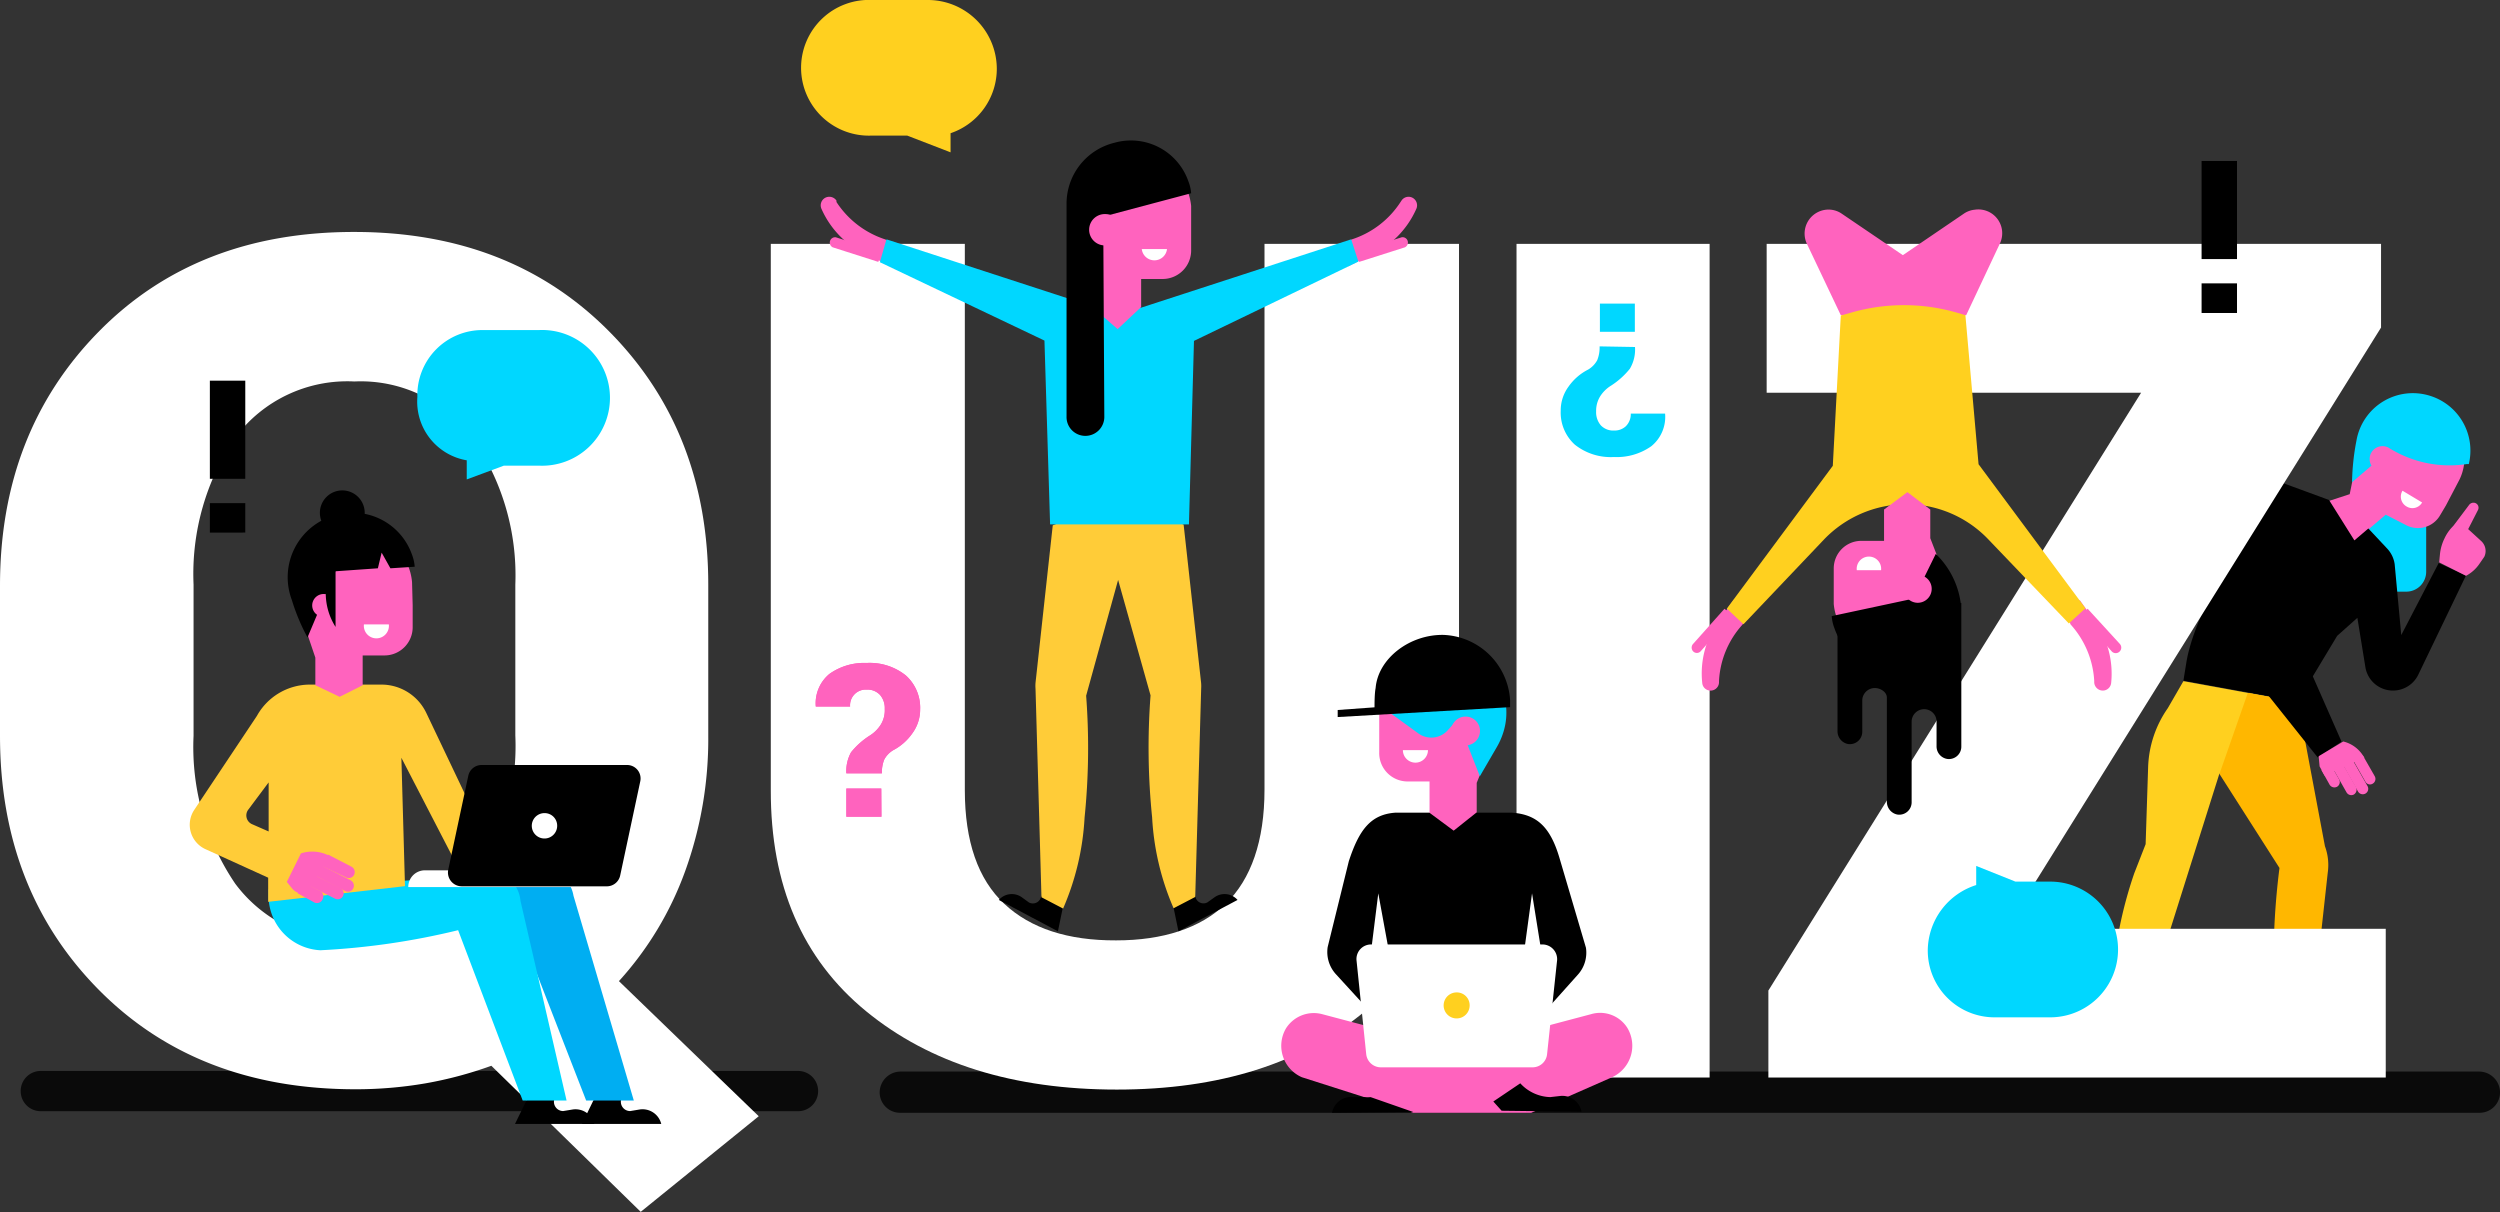 <svg xmlns="http://www.w3.org/2000/svg" viewBox="0 0 159.51 77.34"><rect x="0" y="0" width="159.51" height="77.34" fill="#333333" stroke="none"/><defs><style>.cls-1{isolation:isolate;}.cls-2{mix-blend-mode:soft-light;opacity:0.8;}.cls-3{fill:#00d7ff;}.cls-4{fill:#ff63be;}.cls-5{fill:#fff;}.cls-6{fill:#ffd01f;}.cls-7{fill:#ffb700;}.cls-8{fill:#00aef2;}.cls-9{fill:#ffcc38;}</style></defs><g class="cls-1"><g id="BACKGROUND_2" data-name="BACKGROUND 2"><g class="cls-2"><path d="M158.16,68.37H57.48a1.34,1.34,0,0,0-1.35,1.23A1.3,1.3,0,0,0,57.41,71H158.23a1.3,1.3,0,0,0,1.28-1.37A1.34,1.34,0,0,0,158.16,68.37Z"/><path d="M50.92,70.9H2.6a1.28,1.28,0,0,1-1.28-1.28h0A1.28,1.28,0,0,1,2.6,68.33H50.92a1.28,1.28,0,0,1,1.28,1.29h0A1.28,1.28,0,0,1,50.92,70.9Z"/></g><path class="cls-3" d="M151,31.87h3.8a0,0,0,0,1,0,0v4.61a1.27,1.27,0,0,1-1.27,1.27h-1.26A1.27,1.27,0,0,1,151,36.48V31.87A0,0,0,0,1,151,31.87Z"/><path class="cls-4" d="M156.93,30.59a3.22,3.22,0,0,0-.65-3.69,3.29,3.29,0,0,0-3.87-.61l-.21.11a3.32,3.32,0,0,0-1.67,2.13l-.61,3-1.32.43.38,3.69,1.24-1.11,2-1.7,1.25.64a1.63,1.63,0,0,0,2.21-.59h0l.38-.64Z"/><path class="cls-3" d="M157.38,29.61l.14,0A3.66,3.66,0,0,0,155,25.24h0a3.65,3.65,0,0,0-4.65,2.88,15.07,15.07,0,0,0-.28,2.65l2.47-2.11.21.11A7.26,7.26,0,0,0,157.38,29.61Z"/><path class="cls-5" d="M154.54,32.06a.71.71,0,0,1-1,.25.72.72,0,0,1-.25-1"/><path d="M153.21,40.52,152.79,36a1.83,1.83,0,0,0-.48-1l-1.2-1.28-.89.76-1.62-2.58-3.16-1.16s-5.28,7.28-5.95,11.58l-.18,1.11,7.29,1.33,2.52-4.19,1.29-1.15.51,3.14a1.78,1.78,0,0,0,1.81,1.5h0a1.79,1.79,0,0,0,1.56-1l3.05-6.34-1.74-.8Z"/><path class="cls-6" d="M136.75,64.77l4.85-15.39s4.3-2.7,4.87-4.25l.13-.34-7.29-1.33-1,1.73a6.94,6.94,0,0,0-1.25,3.73l-.16,4.94-.73,1.87a27.2,27.2,0,0,0-1.38,6.61l-.16,2.43Z"/><path class="cls-7" d="M145.14,63.89l.11.88h2.27l1-9.09a3.47,3.47,0,0,0-.18-1.69l-1.73-9.2-3.19-.58-1.81,5.17,3.83,6A46.38,46.38,0,0,0,145.14,63.89Z"/><path class="cls-4" d="M152.72,29.7a.83.83,0,0,1-1.13.29.82.82,0,1,1,1.13-.29Z"/><polygon points="144.22 35.48 142.99 42.19 147.88 48.33 149.4 47.32 146.7 41.18 146.66 33.87 144.22 35.48"/><path class="cls-4" d="M157.34,36.74h0a2.36,2.36,0,0,0,.86-.77l.31-.45a.86.86,0,0,0-.2-1l-.83-.76.62-1.21a.32.32,0,0,0-.18-.46h0a.35.35,0,0,0-.37.11l-1,1.33-.1.11a2.61,2.61,0,0,0-.48.71h0a2.94,2.94,0,0,0-.29,1l-.05.53Z"/><path class="cls-4" d="M151.39,50h0a.35.35,0,0,0,.13-.47l-.75-1.31-.85-.1,1,1.75A.33.33,0,0,0,151.39,50Z"/><path class="cls-4" d="M150.93,50.63h0a.35.35,0,0,0,.13-.47l-1.14-2-.6.34,1.13,2A.35.35,0,0,0,150.93,50.63Z"/><path class="cls-4" d="M150.19,50.69h0a.37.37,0,0,0,.13-.48l-1-1.75-.6.34,1,1.76A.35.35,0,0,0,150.19,50.69Z"/><path class="cls-4" d="M149.11,50.2h0a.35.35,0,0,0,.13-.48l-.52-.92-.6.34.52.93A.36.36,0,0,0,149.11,50.2Z"/><path class="cls-4" d="M148.32,49.49,148,48.9l-.06-.65,1.57-.94h0a2.07,2.07,0,0,1,1.32,1l.05,0Z"/><path class="cls-5" d="M45.19,46.94a24.77,24.77,0,0,1-1.48,8.66,21.09,21.09,0,0,1-4.22,7l8.92,8.62-7.53,6.1L31.35,68a25.07,25.07,0,0,1-4.19,1.12,26.26,26.26,0,0,1-4.47.38q-10.13,0-16.41-6.37T0,46.94V37.37q0-9.78,6.27-16.18T22.61,14.8q10,0,16.3,6.39t6.28,16.18ZM32.88,37.3A15.37,15.37,0,0,0,30.19,28a8.84,8.84,0,0,0-7.58-3.66A8.91,8.91,0,0,0,15,27.93a15.49,15.49,0,0,0-2.65,9.37v9.64A15.54,15.54,0,0,0,15,56.37,9,9,0,0,0,22.69,60a8.75,8.75,0,0,0,7.52-3.65,15.6,15.6,0,0,0,2.67-9.43Z"/><path class="cls-5" d="M93.09,15.56V50.41q0,9.11-6,14.11t-15.83,5q-9.9,0-16-5T49.18,50.41V15.56H61.56V50.41q0,4.91,2.52,7.26T71.21,60c3,0,5.39-.78,7-2.34s2.47-4,2.47-7.27V15.56Z"/><path class="cls-5" d="M109.08,68.75H96.76V15.56h12.32Z"/><path class="cls-5" d="M128,59.26h24.22v9.49H112.83V63.2l23.78-38.14H112.72v-9.5h39.2V20.9Z"/><path d="M33.66,70.07l-.8,1.64h5.06a1.24,1.24,0,0,0-1.38-.92l-.61.1a.59.59,0,0,1-.54-.82H33.66Z"/><path d="M37.93,70.07l-.8,1.64h5.06a1.23,1.23,0,0,0-1.38-.92l-.6.1a.59.59,0,0,1-.55-.82H37.93Z"/><path class="cls-8" d="M37.4,70.22,32.92,58.7l-5.14-2.6L22,59.25l-1.63-2.51,6.36.71,8.53-1.93a2.12,2.12,0,0,1,1.33,1.63l3.85,13.07Z"/><path class="cls-3" d="M32.08,55.79a2.12,2.12,0,0,1,1.13,1.69l2.94,12.74h-2.8L29.23,59.35a46.69,46.69,0,0,1-8.79,1.28,3.48,3.48,0,0,1-3.3-3.3v-.59Z"/><path class="cls-9" d="M29.26,55.41l1.54-2.36-3.6-7.56a3.17,3.17,0,0,0-2.87-1.81H19.74a3.87,3.87,0,0,0-3.35,2l-4,6a1.71,1.71,0,0,0,.72,2.5l4,1.82v1.54l8.73-1-.23-8.19ZM16.09,52.59a.61.61,0,0,1-.25-.93l1.3-1.74v3.13Z"/><path class="cls-4" d="M26.29,37.14A3.55,3.55,0,0,0,23.59,34a3.64,3.64,0,0,0-4,1.6l-.14.23a3.61,3.61,0,0,0-.39,3l1.06,3.13v1.76l1.55.74,1.47-.74,0-1.9h1.41A1.8,1.8,0,0,0,26.33,40V38.62Z"/><path class="cls-5" d="M24.81,39.84a.8.8,0,1,1-1.59,0"/><path class="cls-4" d="M22.59,55.82h0a.39.39,0,0,0-.16-.52l-1.49-.77L20,55l2.12,1A.38.38,0,0,0,22.59,55.82Z"/><path class="cls-4" d="M22.54,56.68h0a.39.39,0,0,0-.16-.51L20.09,55l-.35.68L22,56.84A.38.38,0,0,0,22.54,56.68Z"/><path class="cls-4" d="M21.88,57.18h0a.38.38,0,0,0-.16-.52l-2-1-.36.67,2,1A.38.38,0,0,0,21.88,57.18Z"/><path class="cls-4" d="M20.59,57.36h0a.38.38,0,0,0-.16-.51l-1.05-.55L19,57l1,.55A.39.39,0,0,0,20.59,57.36Z"/><path class="cls-4" d="M19.43,57.19l-.49-.26a1,1,0,0,1-.31-.25l-.33-.41.9-1.82,0,0a2.33,2.33,0,0,1,1.86.18Z"/><path d="M21.44,32.86h0a4,4,0,0,1,4.84,2.51,2.73,2.73,0,0,1,.18.79l-1.55.1-.56-1-.24,1-2.71.19-1.78,4.22a12.73,12.73,0,0,1-1-2.39A4.1,4.1,0,0,1,21.44,32.86Z"/><path class="cls-4" d="M21.38,38.62a.73.73,0,1,1-.73-.72A.73.73,0,0,1,21.38,38.62Z"/><path d="M23.27,32.72a1.43,1.43,0,1,1-1.43-1.43A1.43,1.43,0,0,1,23.27,32.72Z"/><path d="M21.41,35.11V40a4,4,0,0,1-.57-2.81A7.38,7.38,0,0,1,21.41,35.11Z"/><path class="cls-5" d="M36.66,56.6H26.05a1.06,1.06,0,0,1,1.06-1.07h9.55Z"/><path d="M38.76,56.55H29.45a.88.88,0,0,1-.85-1.06l1.28-6a.87.87,0,0,1,.85-.68H40a.86.86,0,0,1,.85,1.05l-1.28,6A.87.87,0,0,1,38.76,56.55Z"/><path class="cls-5" d="M35.55,52.69a.81.81,0,1,1-.8-.81A.8.8,0,0,1,35.55,52.69Z"/><path class="cls-6" d="M63.6,4.36A4.4,4.4,0,0,0,59.17,0H55.65a4.33,4.33,0,1,0,0,8.65h2.23l2.77,1.07V8.5A4.34,4.34,0,0,0,63.6,4.36Z"/><path class="cls-3" d="M123,60.57a4.26,4.26,0,0,0,4.29,4.34h3.52a4.33,4.33,0,1,0,0-8.66h-2.22l-2.5-1v1.22A4.42,4.42,0,0,0,123,60.57Z"/><path class="cls-3" d="M26.63,25.33a4.15,4.15,0,0,1,4.23-4.27h3.52a4.33,4.33,0,1,1,0,8.65H32.15l-2.37.88V29.37A3.8,3.8,0,0,1,26.63,25.33Z"/><path class="cls-3" d="M104.32,22.14a2.4,2.4,0,0,1-.33,1.39,5,5,0,0,1-1.19,1.07,2.16,2.16,0,0,0-.71.7,1.75,1.75,0,0,0-.25.95,1.28,1.28,0,0,0,.3.89,1.09,1.09,0,0,0,.85.33,1.05,1.05,0,0,0,.74-.27,1.08,1.08,0,0,0,.32-.81h2.19v0a2.41,2.41,0,0,1-.88,2.08,3.82,3.82,0,0,1-2.38.69,3.68,3.68,0,0,1-2.5-.79,2.76,2.76,0,0,1-.9-2.16,2.56,2.56,0,0,1,.49-1.53,3.42,3.42,0,0,1,1.26-1.1,1.55,1.55,0,0,0,.58-.6,2.14,2.14,0,0,0,.15-.88Zm-2.24-2.77h2.23v1.8h-2.23Z"/><path class="cls-4" d="M54,49.34A2.48,2.48,0,0,1,54.3,48a4.91,4.91,0,0,1,1.2-1.07,2.23,2.23,0,0,0,.7-.7,1.75,1.75,0,0,0,.25-1,1.28,1.28,0,0,0-.3-.89A1.09,1.09,0,0,0,55.3,44a1,1,0,0,0-1.06,1.08H52.05v0A2.43,2.43,0,0,1,52.92,43a3.82,3.82,0,0,1,2.38-.7,3.68,3.68,0,0,1,2.5.8,2.77,2.77,0,0,1,.91,2.16,2.57,2.57,0,0,1-.5,1.53A3.42,3.42,0,0,1,57,47.86a1.55,1.55,0,0,0-.58.6,2.14,2.14,0,0,0-.15.88Zm2.24,2.77H54v-1.8h2.23Z"/><path class="cls-4" d="M54,49.34A2.48,2.48,0,0,1,54.3,48a4.91,4.91,0,0,1,1.2-1.07,2.23,2.23,0,0,0,.7-.7,1.75,1.75,0,0,0,.25-1,1.28,1.28,0,0,0-.3-.89A1.09,1.09,0,0,0,55.3,44a1,1,0,0,0-1.06,1.08H52.05v0A2.43,2.43,0,0,1,52.92,43a3.82,3.82,0,0,1,2.38-.7,3.68,3.68,0,0,1,2.5.8,2.77,2.77,0,0,1,.91,2.16,2.57,2.57,0,0,1-.5,1.53A3.42,3.42,0,0,1,57,47.86a1.55,1.55,0,0,0-.58.6,2.14,2.14,0,0,0-.15.88Zm2.24,2.77H54v-1.8h2.23Z"/><path d="M15.65,30.55H13.39V24.29h2.26Zm0,3.43H13.39V32.1h2.26Z"/><path d="M142.73,16.53h-2.26V10.27h2.26Zm0,3.44h-2.26V18.08h2.26Z"/><path d="M67.81,57.92l-.31,1.5-3.77-2h0a1.1,1.1,0,0,1,1.48-.16l.44.32a.53.53,0,0,0,.78-.43h0Z"/><path d="M74.88,57.92l.31,1.5,3.77-2h0a1.1,1.1,0,0,0-1.48-.16l-.45.32a.53.53,0,0,1-.77-.43h0Z"/><path class="cls-9" d="M76.63,43.52,75.52,33.47,71.7,32l-.36.14L71,32l-3.83,1.52-1.1,10.05a2.29,2.29,0,0,0,0,.37l.38,13.31,1.38.72a16.78,16.78,0,0,0,1.37-5.8,44,44,0,0,0,.1-7.78L71.34,37l2.07,7.37a44,44,0,0,0,.1,7.78,16.78,16.78,0,0,0,1.37,5.8l1.38-.72.38-13.31A2.29,2.29,0,0,0,76.63,43.52Z"/><path class="cls-4" d="M89.43,15.14l-2.91.93.2.64,2.92-.93a.34.34,0,0,0-.21-.64Z"/><path class="cls-4" d="M86,15.47l.23-.19a5.84,5.84,0,0,0,3.13-2.39l.06-.09a.54.54,0,0,1,.82-.1h0a.55.55,0,0,1,.13.62h0a5.87,5.87,0,0,1-3,3L86,17Z"/><path class="cls-4" d="M53.33,15.14l2.92.93-.21.64-2.91-.93a.34.34,0,0,1,.2-.64Z"/><path class="cls-4" d="M56.73,15.47l-.23-.19a5.88,5.88,0,0,1-3.13-2.39l0-.09a.55.55,0,0,0-.83-.1h0a.55.55,0,0,0-.13.62h0a5.87,5.87,0,0,0,3,3l1.47.66Z"/><path class="cls-3" d="M86.21,15.27l-13.4,4.36s-2.85,0-2.86,0L56.56,15.27l-.42,1.46,10.5,5L67,33.46h8.86l.32-11.71,10.49-5.06Z"/><path class="cls-4" d="M76,13.15A3.58,3.58,0,0,0,73.23,10a3.68,3.68,0,0,0-4.09,1.61l-.14.23a3.7,3.7,0,0,0-.39,3L69.68,18l-.05,1.54L71.31,21l1.5-1.41V17.8l1.4,0A1.82,1.82,0,0,0,76,16h0V14.65Z"/><path d="M69.26,27.81h0a1.21,1.21,0,0,0,1.2-1.21l-.07-12.78L76,12.33a2.63,2.63,0,0,0-.18-.77,3.88,3.88,0,0,0-4.72-2.45h0A4,4,0,0,0,68.05,13c0,.15,0,9.6,0,13.57A1.2,1.2,0,0,0,69.26,27.81Z"/><path class="cls-5" d="M74.46,15.89a.81.81,0,0,1-1.61,0"/><path class="cls-4" d="M71.49,14.61a1,1,0,1,1-.95-.95A.95.95,0,0,1,71.49,14.61Z"/><path d="M117.24,39.83v6.82a.83.83,0,0,0,.66.82.79.79,0,0,0,.92-.78v-2a.8.8,0,0,1,.8-.79c.37,0,.77.26.77.61v6.64a.83.83,0,0,0,.66.82.79.79,0,0,0,.92-.78l0-5.14a.8.8,0,0,1,.84-.8h0a.79.79,0,0,1,.75.79v1.56a.81.81,0,0,0,.66.82.79.79,0,0,0,.92-.77V38.47Z"/><path class="cls-4" d="M117.45,20.11h8l2.15-4.57A1.52,1.52,0,0,0,126,13.38h0a1.49,1.49,0,0,0-.71.26l-3.88,2.64-3.89-2.64a1.49,1.49,0,0,0-.7-.26h0a1.53,1.53,0,0,0-1.54,2.16Z"/><path class="cls-4" d="M108.53,41.53l2-2.24-.5-.45-2,2.24a.35.35,0,0,0,0,.48A.33.33,0,0,0,108.53,41.53Z"/><path class="cls-4" d="M111.29,39.56l-.1.28a5.78,5.78,0,0,0-1.51,3.61v.1a.54.54,0,0,1-.66.5h0a.53.53,0,0,1-.41-.47h0a5.76,5.76,0,0,1,1.07-4l.94-1.3Z"/><path class="cls-4" d="M134.71,41.53l-2-2.24.49-.45,2.05,2.24a.35.35,0,0,1,0,.48A.35.35,0,0,1,134.71,41.53Z"/><path class="cls-4" d="M132,39.56l.11.28a5.84,5.84,0,0,1,1.51,3.61v.1a.55.55,0,0,0,.66.5h0a.54.54,0,0,0,.42-.47h0a5.77,5.77,0,0,0-1.08-4l-.93-1.3Z"/><path class="cls-6" d="M133.06,38.81l-6.82-9.19-.84-9.51-.54-.16a12.14,12.14,0,0,0-6.76,0l-.65.18-.51,9.59-6.76,9.11,1.06,1,5.15-5.42a7.31,7.31,0,0,1,5.22-2.24h0a7.24,7.24,0,0,1,5.24,2.23L132,39.78Z"/><path class="cls-4" d="M117,38.53a3.48,3.48,0,0,0,2.64,3.08,3.56,3.56,0,0,0,4-1.56l.14-.22a3.55,3.55,0,0,0,.38-2.91l-1-2.58V32.51l-1.46-1.11-1.49,1.11,0,2h-1.38A1.76,1.76,0,0,0,117,36.25v.83Z"/><path class="cls-5" d="M118.47,36.38a.78.78,0,1,1,1.55,0"/><path d="M122.11,38.19l-5.24,1.12a2.73,2.73,0,0,0,.18.79,4,4,0,0,0,4.87,2.53,4.22,4.22,0,0,0,3.2-4,5.35,5.35,0,0,0-1.61-3.29Z"/><path class="cls-4" d="M121.47,37.57a.89.89,0,1,1,.89.89A.89.89,0,0,1,121.47,37.57Z"/><path d="M99.5,54.74c-.59-2-1.46-2.79-3.07-2.89-.71,0-6.66,0-7.37,0-1.61.1-2.35,1.11-3,3.1l-1.35,5.48a2.1,2.1,0,0,0,.51,1.71l1.83,2L87.94,57l1.58,8.61h7.06L97.75,57l1.15,7.17,1.79-2a2.1,2.1,0,0,0,.5-1.7Z"/><path class="cls-4" d="M88,45.65a3.57,3.57,0,0,1,2.71-3.16,3.67,3.67,0,0,1,4.05,1.61l.14.22a3.69,3.69,0,0,1,.39,3l-1.07,2.63v1.88L92.75,53l-1.54-1.14,0-2H89.77A1.81,1.81,0,0,1,88,48h0v-.83Z"/><path class="cls-5" d="M89.51,47.86a.8.8,0,0,0,1.6,0"/><path class="cls-3" d="M94.42,49.53l1.11-1.91a4.54,4.54,0,0,0,.35-.78v0a4.15,4.15,0,0,0-2.52-5.28l-.31-.09a4.11,4.11,0,0,0-5,2.59,2.8,2.8,0,0,0-.19.82l2.63,1.91a1.41,1.41,0,0,0,1.92-.24L93,45.9Z"/><path class="cls-4" d="M92.59,46.63a.92.92,0,1,0,.92-.91A.92.92,0,0,0,92.59,46.63Z"/><path class="cls-4" d="M103.81,65.55a2.05,2.05,0,0,0-2.3-.84l-4,1.06H88.37l-4-1.06a2.1,2.1,0,0,0-2.31.89,2.19,2.19,0,0,0,1,3.13L90.17,71H97.7l5.14-2.26A2.21,2.21,0,0,0,103.81,65.55Z"/><path d="M95.28,70.28l.53.59,5.1.06h0a1.25,1.25,0,0,0-1.38-1l-.62.07A2.69,2.69,0,0,1,97,69.12Z"/><path d="M87.45,70A2.31,2.31,0,0,1,87,70L86.37,70a1.24,1.24,0,0,0-1.38,1l5.18-.05Z"/><path class="cls-5" d="M97.78,68.1H88.11a.94.94,0,0,1-.94-.84l-.62-6a.93.93,0,0,1,.93-1H98.42a.94.94,0,0,1,.93,1l-.64,6A.93.93,0,0,1,97.78,68.1Z"/><path class="cls-6" d="M93.77,64.15a.83.83,0,1,1-.82-.83A.82.82,0,0,1,93.77,64.15Z"/><path d="M87.7,45.13c0-.23,0-.88.07-1.23.16-1.91,2.21-3.44,4.35-3.39a4.43,4.43,0,0,1,4,3,4.34,4.34,0,0,1,.23,1.16l0,.45-11,.63,0-.45Z"/></g></g></svg>